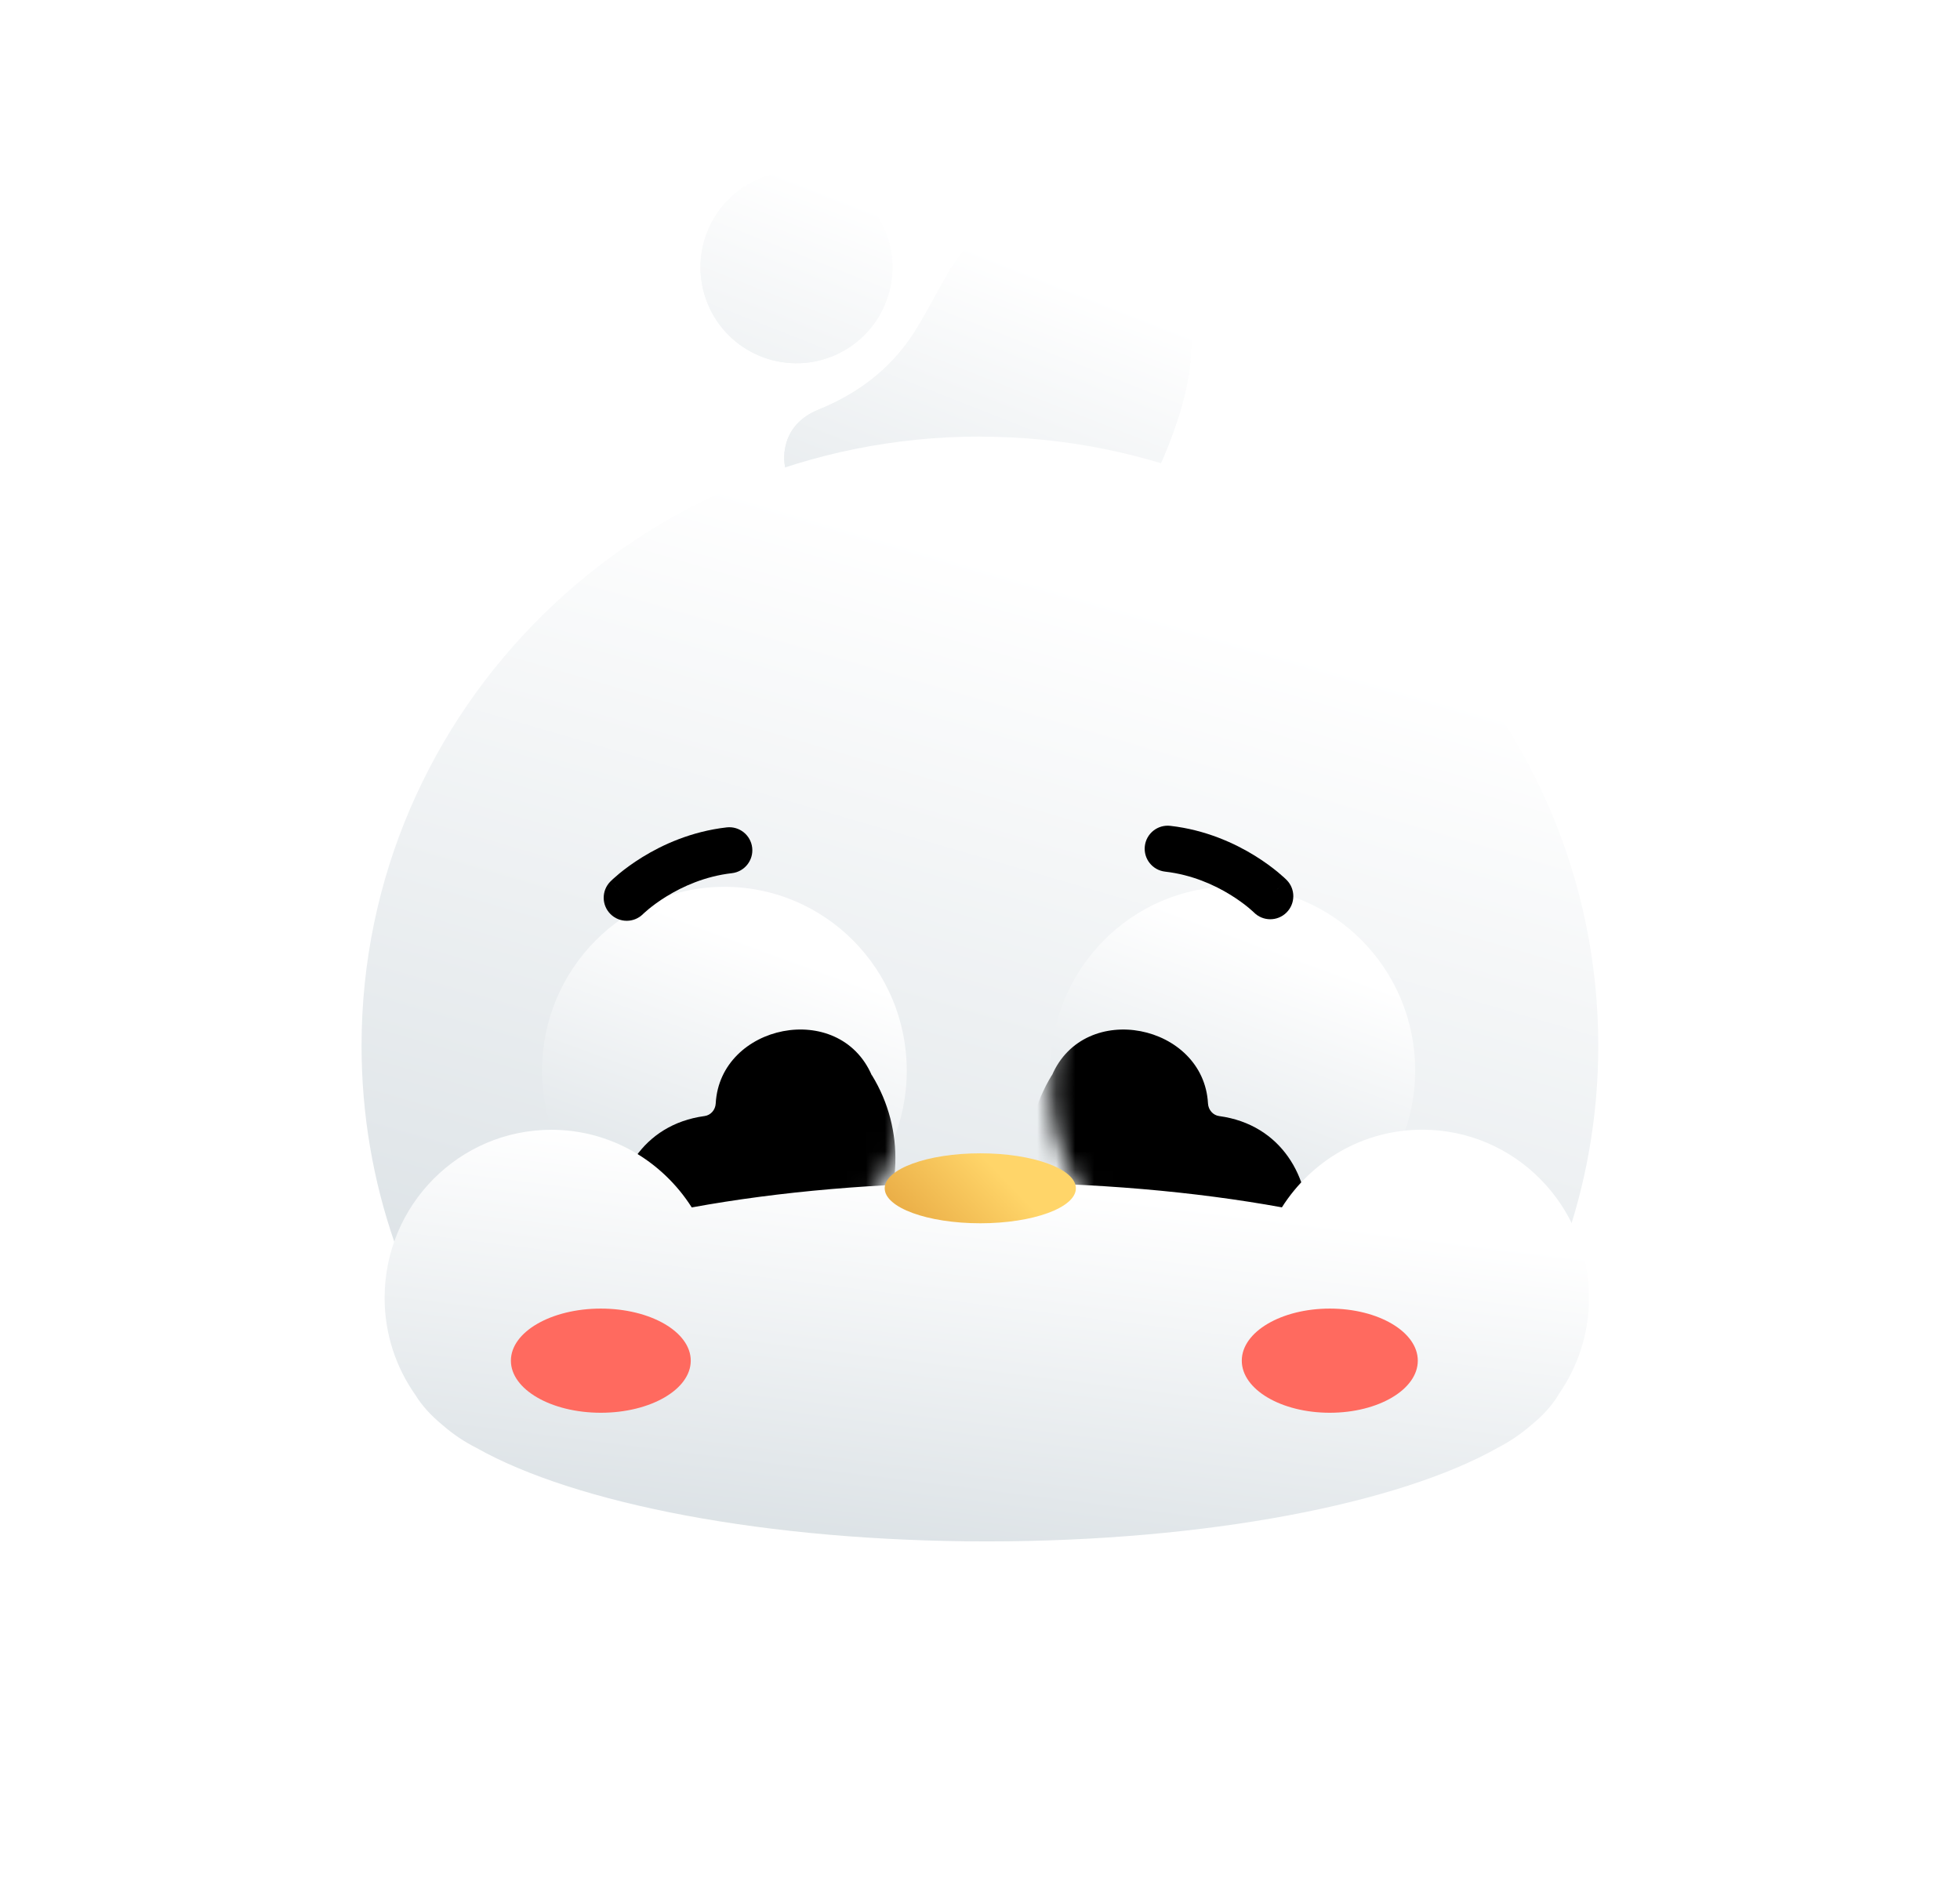 <svg width="103" height="99" viewBox="0 0 103 99" fill="none" xmlns="http://www.w3.org/2000/svg">
<path d="M50.942 36.123L50.945 36.122C52.651 35.292 54.026 34.045 55.314 32.708C58.133 29.78 60.32 26.457 61.682 22.65C62.426 20.575 62.855 18.447 62.467 16.263C61.811 12.565 58.648 9.984 54.774 10.673C52.517 11.074 50.908 12.442 49.794 14.397C49.262 15.329 48.764 16.282 48.211 17.203C46.995 19.228 45.232 20.626 43.039 21.514C42.058 21.911 41.418 22.593 41.248 23.601C40.921 25.55 42.768 27.091 44.722 26.625C45.498 26.441 47.572 26.743 48.171 28.031C48.771 29.318 48.849 30.465 47.137 31.989C45.926 33.068 45.754 34.621 46.707 35.82C47.492 36.807 48.545 36.884 49.684 36.6C50.115 36.489 50.523 36.285 50.942 36.123Z" fill="url(#paint0_linear_788_2090)"/>
<path d="M37.282 16.172C36.106 13.647 37.201 10.648 39.726 9.472C42.251 8.297 45.251 9.391 46.426 11.916C47.602 14.441 46.507 17.441 43.982 18.617C41.457 19.792 38.457 18.698 37.282 16.172Z" fill="url(#paint1_linear_788_2090)"/>
<path d="M50.942 36.123L50.945 36.122C52.651 35.292 54.026 34.045 55.314 32.708C58.133 29.78 60.32 26.457 61.682 22.65C62.426 20.575 62.855 18.447 62.467 16.263C61.811 12.565 58.648 9.984 54.774 10.673C52.517 11.074 50.908 12.442 49.794 14.397C49.262 15.329 48.764 16.282 48.211 17.203C46.995 19.228 45.232 20.626 43.039 21.514C42.058 21.911 41.418 22.593 41.248 23.601C40.921 25.55 42.768 27.091 44.722 26.625C45.498 26.441 47.572 26.743 48.171 28.031C48.771 29.318 48.849 30.465 47.137 31.989C45.926 33.068 45.754 34.621 46.707 35.82C47.492 36.807 48.545 36.884 49.684 36.6C50.115 36.489 50.523 36.285 50.942 36.123Z" fill="url(#paint2_linear_788_2090)"/>
<path d="M37.282 16.172C36.106 13.647 37.201 10.648 39.726 9.472C42.251 8.297 45.251 9.391 46.426 11.916C47.602 14.441 46.507 17.441 43.982 18.617C41.457 19.792 38.457 18.698 37.282 16.172Z" fill="url(#paint3_linear_788_2090)"/>
<g filter="url(#filter0_d_788_2090)">
<g filter="url(#filter1_d_788_2090)">
<path d="M51.498 19.941C33.548 19.941 19 34.277 19 51.957C19 59.202 21.447 65.88 25.561 71.246C42.605 70.257 59.966 71.259 77.024 71.753C81.383 66.306 83.991 59.435 83.991 51.957C83.991 34.277 69.442 19.946 51.493 19.946L51.498 19.941Z" fill="url(#paint4_linear_788_2090)"/>
</g>
<g filter="url(#filter2_d_788_2090)">
<path d="M64.785 62.909C70.077 62.909 74.368 58.584 74.368 53.247C74.368 47.911 70.077 43.585 64.785 43.585C59.492 43.585 55.202 47.911 55.202 53.247C55.202 58.584 59.492 62.909 64.785 62.909Z" fill="url(#paint5_linear_788_2090)"/>
</g>
<mask id="mask0_788_2090" style="mask-type:alpha" maskUnits="userSpaceOnUse" x="55" y="43" width="20" height="20">
<path d="M64.785 62.909C70.077 62.909 74.368 58.584 74.368 53.247C74.368 47.911 70.077 43.585 64.785 43.585C59.492 43.585 55.202 47.911 55.202 53.247C55.202 58.584 59.492 62.909 64.785 62.909Z" fill="url(#paint6_linear_788_2090)"/>
</mask>
<g mask="url(#mask0_788_2090)">
<g filter="url(#filter3_i_788_2090)">
<path d="M65.07 50.65C64.74 50.605 64.499 50.322 64.481 49.985C64.254 45.823 58 44.516 56.28 48.511C56.28 48.506 56.28 48.497 56.28 48.493C52.669 54.371 57.434 62.29 64.218 61.921C71.212 61.908 71.631 51.544 65.074 50.65H65.07Z" fill="black"/>
</g>
</g>
<g filter="url(#filter4_d_788_2090)">
<path d="M38.068 62.927C43.361 62.927 47.651 58.601 47.651 53.265C47.651 47.928 43.361 43.602 38.068 43.602C32.775 43.602 28.485 47.928 28.485 53.265C28.485 58.601 32.775 62.927 38.068 62.927Z" fill="url(#paint7_linear_788_2090)"/>
</g>
<mask id="mask1_788_2090" style="mask-type:alpha" maskUnits="userSpaceOnUse" x="28" y="43" width="20" height="20">
<path d="M38.068 62.927C43.361 62.927 47.651 58.601 47.651 53.265C47.651 47.928 43.361 43.602 38.068 43.602C32.775 43.602 28.485 47.928 28.485 53.265C28.485 58.601 32.775 62.927 38.068 62.927Z" fill="url(#paint8_linear_788_2090)"/>
</mask>
<g mask="url(#mask1_788_2090)">
<g filter="url(#filter5_i_788_2090)">
<path d="M38.024 50.649C38.354 50.604 38.595 50.321 38.612 49.984C38.84 45.822 45.093 44.515 46.814 48.51C46.814 48.505 46.814 48.496 46.814 48.492C50.424 54.37 45.659 62.289 38.875 61.92C31.882 61.907 31.463 51.543 38.02 50.649H38.024Z" fill="black"/>
</g>
</g>
<g filter="url(#filter6_d_788_2090)">
<path d="M81.891 70.297C82.903 68.854 83.505 67.102 83.505 65.201C83.505 60.32 79.582 56.365 74.742 56.365C71.639 56.365 68.921 57.992 67.365 60.446C62.819 59.619 57.519 59.143 51.858 59.143C46.198 59.143 40.898 59.619 36.352 60.45C34.796 58.001 32.077 56.37 28.975 56.37C24.134 56.37 20.212 60.325 20.212 65.205C20.212 67.115 20.818 68.877 21.839 70.319C22.169 70.859 22.641 71.38 23.252 71.883C23.796 72.36 24.397 72.764 25.048 73.092C30.236 76.018 40.301 78 51.863 78C63.425 78 73.529 76.009 78.709 73.079C79.337 72.755 79.921 72.36 80.451 71.901C81.08 71.389 81.566 70.854 81.895 70.301L81.891 70.297Z" fill="url(#paint9_linear_788_2090)"/>
</g>
<g filter="url(#filter7_d_788_2090)">
<path d="M51.516 61.283C54.29 61.283 56.539 60.46 56.539 59.444C56.539 58.429 54.29 57.606 51.516 57.606C48.741 57.606 46.492 58.429 46.492 59.444C46.492 60.46 48.741 61.283 51.516 61.283Z" fill="url(#paint10_linear_788_2090)"/>
</g>
<g filter="url(#filter8_i_788_2090)">
<path fill-rule="evenodd" clip-rule="evenodd" d="M61.162 36.463C61.238 35.798 61.839 35.321 62.503 35.398C64.372 35.612 65.888 36.318 66.928 36.958C67.45 37.28 67.86 37.59 68.144 37.823C68.286 37.941 68.397 38.039 68.476 38.111C68.516 38.148 68.547 38.177 68.57 38.199C68.581 38.21 68.591 38.219 68.598 38.227L68.607 38.236L68.611 38.239L68.613 38.242C68.613 38.242 68.614 38.242 67.78 39.069L68.614 38.242C69.085 38.717 69.081 39.484 68.606 39.955C68.133 40.425 67.368 40.423 66.897 39.951L66.889 39.943C66.879 39.934 66.862 39.918 66.838 39.895C66.789 39.85 66.711 39.781 66.605 39.693C66.392 39.518 66.072 39.276 65.658 39.021C64.826 38.508 63.648 37.967 62.227 37.804C61.562 37.728 61.086 37.127 61.162 36.463Z" fill="black"/>
</g>
<g filter="url(#filter9_i_788_2090)">
<path fill-rule="evenodd" clip-rule="evenodd" d="M40.528 36.544C40.451 35.879 39.851 35.403 39.187 35.479C37.318 35.693 35.801 36.399 34.762 37.039C34.239 37.361 33.829 37.671 33.545 37.904C33.403 38.022 33.292 38.12 33.213 38.192C33.174 38.228 33.143 38.258 33.12 38.28C33.108 38.291 33.099 38.3 33.092 38.308L33.082 38.317L33.079 38.321L33.077 38.323C33.076 38.323 33.076 38.323 33.91 39.15L33.076 38.323C32.605 38.798 32.608 39.565 33.083 40.036C33.557 40.506 34.321 40.504 34.792 40.032L34.8 40.024C34.81 40.015 34.827 39.999 34.852 39.976C34.901 39.931 34.979 39.862 35.085 39.774C35.297 39.599 35.618 39.356 36.032 39.102C36.864 38.589 38.042 38.048 39.463 37.885C40.127 37.809 40.604 37.208 40.528 36.544Z" fill="black"/>
</g>
<g filter="url(#filter10_i_788_2090)">
<path d="M70.882 66.24C73.436 66.24 75.507 65.014 75.507 63.503C75.507 61.991 73.436 60.766 70.882 60.766C68.328 60.766 66.257 61.991 66.257 63.503C66.257 65.014 68.328 66.24 70.882 66.24Z" fill="#FF6A5F"/>
</g>
<g filter="url(#filter11_i_788_2090)">
<path d="M32.574 66.24C35.184 66.24 37.3 65.014 37.3 63.503C37.3 61.991 35.184 60.766 32.574 60.766C29.964 60.766 27.848 61.991 27.848 63.503C27.848 65.014 29.964 66.24 32.574 66.24Z" fill="#FF6A5F"/>
</g>
</g>
<defs>
<filter id="filter0_d_788_2090" x="2.4" y="7.341" width="98.191" height="91.259" filterUnits="userSpaceOnUse" color-interpolation-filters="sRGB">
<feFlood flood-opacity="0" result="BackgroundImageFix"/>
<feColorMatrix in="SourceAlpha" type="matrix" values="0 0 0 0 0 0 0 0 0 0 0 0 0 0 0 0 0 0 127 0" result="hardAlpha"/>
<feOffset dy="4"/>
<feGaussianBlur stdDeviation="8.3"/>
<feComposite in2="hardAlpha" operator="out"/>
<feColorMatrix type="matrix" values="0 0 0 0 0 0 0 0 0 0 0 0 0 0 0 0 0 0 0.02 0"/>
<feBlend mode="normal" in2="BackgroundImageFix" result="effect1_dropShadow_788_2090"/>
<feBlend mode="normal" in="SourceGraphic" in2="effect1_dropShadow_788_2090" result="shape"/>
</filter>
<filter id="filter1_d_788_2090" x="0.4" y="0.341" width="102.191" height="89.011" filterUnits="userSpaceOnUse" color-interpolation-filters="sRGB">
<feFlood flood-opacity="0" result="BackgroundImageFix"/>
<feColorMatrix in="SourceAlpha" type="matrix" values="0 0 0 0 0 0 0 0 0 0 0 0 0 0 0 0 0 0 127 0" result="hardAlpha"/>
<feOffset dy="-1"/>
<feGaussianBlur stdDeviation="9.3"/>
<feComposite in2="hardAlpha" operator="out"/>
<feColorMatrix type="matrix" values="0 0 0 0 0 0 0 0 0 0 0 0 0 0 0 0 0 0 0.1 0"/>
<feBlend mode="normal" in2="BackgroundImageFix" result="effect1_dropShadow_788_2090"/>
<feBlend mode="normal" in="SourceGraphic" in2="effect1_dropShadow_788_2090" result="shape"/>
</filter>
<filter id="filter2_d_788_2090" x="36.602" y="23.985" width="56.366" height="56.524" filterUnits="userSpaceOnUse" color-interpolation-filters="sRGB">
<feFlood flood-opacity="0" result="BackgroundImageFix"/>
<feColorMatrix in="SourceAlpha" type="matrix" values="0 0 0 0 0 0 0 0 0 0 0 0 0 0 0 0 0 0 127 0" result="hardAlpha"/>
<feOffset dy="-1"/>
<feGaussianBlur stdDeviation="9.3"/>
<feComposite in2="hardAlpha" operator="out"/>
<feColorMatrix type="matrix" values="0 0 0 0 0 0 0 0 0 0 0 0 0 0 0 0 0 0 0.3 0"/>
<feBlend mode="normal" in2="BackgroundImageFix" result="effect1_dropShadow_788_2090"/>
<feBlend mode="normal" in="SourceGraphic" in2="effect1_dropShadow_788_2090" result="shape"/>
</filter>
<filter id="filter3_i_788_2090" x="54.04" y="46.102" width="15.699" height="19.832" filterUnits="userSpaceOnUse" color-interpolation-filters="sRGB">
<feFlood flood-opacity="0" result="BackgroundImageFix"/>
<feBlend mode="normal" in="SourceGraphic" in2="BackgroundImageFix" result="shape"/>
<feColorMatrix in="SourceAlpha" type="matrix" values="0 0 0 0 0 0 0 0 0 0 0 0 0 0 0 0 0 0 127 0" result="hardAlpha"/>
<feOffset dx="-1" dy="4"/>
<feGaussianBlur stdDeviation="8.1"/>
<feComposite in2="hardAlpha" operator="arithmetic" k2="-1" k3="1"/>
<feColorMatrix type="matrix" values="0 0 0 0 1 0 0 0 0 1 0 0 0 0 1 0 0 0 0.5 0"/>
<feBlend mode="normal" in2="shape" result="effect1_innerShadow_788_2090"/>
</filter>
<filter id="filter4_d_788_2090" x="9.885" y="24.003" width="56.366" height="56.524" filterUnits="userSpaceOnUse" color-interpolation-filters="sRGB">
<feFlood flood-opacity="0" result="BackgroundImageFix"/>
<feColorMatrix in="SourceAlpha" type="matrix" values="0 0 0 0 0 0 0 0 0 0 0 0 0 0 0 0 0 0 127 0" result="hardAlpha"/>
<feOffset dy="-1"/>
<feGaussianBlur stdDeviation="9.3"/>
<feComposite in2="hardAlpha" operator="out"/>
<feColorMatrix type="matrix" values="0 0 0 0 0 0 0 0 0 0 0 0 0 0 0 0 0 0 0.3 0"/>
<feBlend mode="normal" in2="BackgroundImageFix" result="effect1_dropShadow_788_2090"/>
<feBlend mode="normal" in="SourceGraphic" in2="effect1_dropShadow_788_2090" result="shape"/>
</filter>
<filter id="filter5_i_788_2090" x="32.355" y="46.101" width="15.699" height="19.832" filterUnits="userSpaceOnUse" color-interpolation-filters="sRGB">
<feFlood flood-opacity="0" result="BackgroundImageFix"/>
<feBlend mode="normal" in="SourceGraphic" in2="BackgroundImageFix" result="shape"/>
<feColorMatrix in="SourceAlpha" type="matrix" values="0 0 0 0 0 0 0 0 0 0 0 0 0 0 0 0 0 0 127 0" result="hardAlpha"/>
<feOffset dx="-1" dy="4"/>
<feGaussianBlur stdDeviation="8.1"/>
<feComposite in2="hardAlpha" operator="arithmetic" k2="-1" k3="1"/>
<feColorMatrix type="matrix" values="0 0 0 0 1 0 0 0 0 1 0 0 0 0 1 0 0 0 0.5 0"/>
<feBlend mode="normal" in2="shape" result="effect1_innerShadow_788_2090"/>
</filter>
<filter id="filter6_d_788_2090" x="1.612" y="36.765" width="100.492" height="58.835" filterUnits="userSpaceOnUse" color-interpolation-filters="sRGB">
<feFlood flood-opacity="0" result="BackgroundImageFix"/>
<feColorMatrix in="SourceAlpha" type="matrix" values="0 0 0 0 0 0 0 0 0 0 0 0 0 0 0 0 0 0 127 0" result="hardAlpha"/>
<feOffset dy="-1"/>
<feGaussianBlur stdDeviation="9.3"/>
<feComposite in2="hardAlpha" operator="out"/>
<feColorMatrix type="matrix" values="0 0 0 0 0 0 0 0 0 0 0 0 0 0 0 0 0 0 0.1 0"/>
<feBlend mode="normal" in2="BackgroundImageFix" result="effect1_dropShadow_788_2090"/>
<feBlend mode="normal" in="SourceGraphic" in2="effect1_dropShadow_788_2090" result="shape"/>
</filter>
<filter id="filter7_d_788_2090" x="27.892" y="38.006" width="47.246" height="40.876" filterUnits="userSpaceOnUse" color-interpolation-filters="sRGB">
<feFlood flood-opacity="0" result="BackgroundImageFix"/>
<feColorMatrix in="SourceAlpha" type="matrix" values="0 0 0 0 0 0 0 0 0 0 0 0 0 0 0 0 0 0 127 0" result="hardAlpha"/>
<feOffset dy="-1"/>
<feGaussianBlur stdDeviation="9.3"/>
<feComposite in2="hardAlpha" operator="out"/>
<feColorMatrix type="matrix" values="0 0 0 0 0 0 0 0 0 0 0 0 0 0 0 0 0 0 0.3 0"/>
<feBlend mode="normal" in2="BackgroundImageFix" result="effect1_dropShadow_788_2090"/>
<feBlend mode="normal" in="SourceGraphic" in2="effect1_dropShadow_788_2090" result="shape"/>
</filter>
<filter id="filter8_i_788_2090" x="60.154" y="35.39" width="8.811" height="8.916" filterUnits="userSpaceOnUse" color-interpolation-filters="sRGB">
<feFlood flood-opacity="0" result="BackgroundImageFix"/>
<feBlend mode="normal" in="SourceGraphic" in2="BackgroundImageFix" result="shape"/>
<feColorMatrix in="SourceAlpha" type="matrix" values="0 0 0 0 0 0 0 0 0 0 0 0 0 0 0 0 0 0 127 0" result="hardAlpha"/>
<feOffset dx="-1" dy="4"/>
<feGaussianBlur stdDeviation="8.1"/>
<feComposite in2="hardAlpha" operator="arithmetic" k2="-1" k3="1"/>
<feColorMatrix type="matrix" values="0 0 0 0 1 0 0 0 0 1 0 0 0 0 1 0 0 0 0.5 0"/>
<feBlend mode="normal" in2="shape" result="effect1_innerShadow_788_2090"/>
</filter>
<filter id="filter9_i_788_2090" x="31.725" y="35.471" width="8.811" height="8.916" filterUnits="userSpaceOnUse" color-interpolation-filters="sRGB">
<feFlood flood-opacity="0" result="BackgroundImageFix"/>
<feBlend mode="normal" in="SourceGraphic" in2="BackgroundImageFix" result="shape"/>
<feColorMatrix in="SourceAlpha" type="matrix" values="0 0 0 0 0 0 0 0 0 0 0 0 0 0 0 0 0 0 127 0" result="hardAlpha"/>
<feOffset dx="-1" dy="4"/>
<feGaussianBlur stdDeviation="8.1"/>
<feComposite in2="hardAlpha" operator="arithmetic" k2="-1" k3="1"/>
<feColorMatrix type="matrix" values="0 0 0 0 1 0 0 0 0 1 0 0 0 0 1 0 0 0 0.5 0"/>
<feBlend mode="normal" in2="shape" result="effect1_innerShadow_788_2090"/>
</filter>
<filter id="filter10_i_788_2090" x="65.257" y="60.766" width="10.251" height="9.475" filterUnits="userSpaceOnUse" color-interpolation-filters="sRGB">
<feFlood flood-opacity="0" result="BackgroundImageFix"/>
<feBlend mode="normal" in="SourceGraphic" in2="BackgroundImageFix" result="shape"/>
<feColorMatrix in="SourceAlpha" type="matrix" values="0 0 0 0 0 0 0 0 0 0 0 0 0 0 0 0 0 0 127 0" result="hardAlpha"/>
<feOffset dx="-1" dy="4"/>
<feGaussianBlur stdDeviation="8.1"/>
<feComposite in2="hardAlpha" operator="arithmetic" k2="-1" k3="1"/>
<feColorMatrix type="matrix" values="0 0 0 0 1 0 0 0 0 1 0 0 0 0 1 0 0 0 0.5 0"/>
<feBlend mode="normal" in2="shape" result="effect1_innerShadow_788_2090"/>
</filter>
<filter id="filter11_i_788_2090" x="26.848" y="60.766" width="10.452" height="9.475" filterUnits="userSpaceOnUse" color-interpolation-filters="sRGB">
<feFlood flood-opacity="0" result="BackgroundImageFix"/>
<feBlend mode="normal" in="SourceGraphic" in2="BackgroundImageFix" result="shape"/>
<feColorMatrix in="SourceAlpha" type="matrix" values="0 0 0 0 0 0 0 0 0 0 0 0 0 0 0 0 0 0 127 0" result="hardAlpha"/>
<feOffset dx="-1" dy="4"/>
<feGaussianBlur stdDeviation="8.1"/>
<feComposite in2="hardAlpha" operator="arithmetic" k2="-1" k3="1"/>
<feColorMatrix type="matrix" values="0 0 0 0 1 0 0 0 0 1 0 0 0 0 1 0 0 0 0.5 0"/>
<feBlend mode="normal" in2="shape" result="effect1_innerShadow_788_2090"/>
</filter>
<linearGradient id="paint0_linear_788_2090" x1="49.711" y1="9" x2="37.058" y2="41.176" gradientUnits="userSpaceOnUse">
<stop offset="0.091" stop-color="white"/>
<stop offset="1" stop-color="#D1D9DE"/>
</linearGradient>
<linearGradient id="paint1_linear_788_2090" x1="49.711" y1="9" x2="37.058" y2="41.176" gradientUnits="userSpaceOnUse">
<stop offset="0.091" stop-color="white"/>
<stop offset="1" stop-color="#D1D9DE"/>
</linearGradient>
<linearGradient id="paint2_linear_788_2090" x1="49.711" y1="9" x2="37.058" y2="41.176" gradientUnits="userSpaceOnUse">
<stop offset="0.091" stop-color="white"/>
<stop offset="1" stop-color="#D1D9DE"/>
</linearGradient>
<linearGradient id="paint3_linear_788_2090" x1="49.711" y1="9" x2="37.058" y2="41.176" gradientUnits="userSpaceOnUse">
<stop offset="0.091" stop-color="white"/>
<stop offset="1" stop-color="#D1D9DE"/>
</linearGradient>
<linearGradient id="paint4_linear_788_2090" x1="51.495" y1="19.941" x2="32.85" y2="83.887" gradientUnits="userSpaceOnUse">
<stop offset="0.091" stop-color="white"/>
<stop offset="1" stop-color="#D1D9DE"/>
</linearGradient>
<linearGradient id="paint5_linear_788_2090" x1="64.785" y1="43.585" x2="56.384" y2="66.365" gradientUnits="userSpaceOnUse">
<stop offset="0.091" stop-color="white"/>
<stop offset="1" stop-color="#D1D9DE"/>
</linearGradient>
<linearGradient id="paint6_linear_788_2090" x1="64.785" y1="43.585" x2="46.018" y2="58.605" gradientUnits="userSpaceOnUse">
<stop stop-color="white"/>
<stop offset="1" stop-color="#D1D9DE"/>
</linearGradient>
<linearGradient id="paint7_linear_788_2090" x1="38.068" y1="43.602" x2="29.667" y2="66.382" gradientUnits="userSpaceOnUse">
<stop offset="0.091" stop-color="white"/>
<stop offset="1" stop-color="#D1D9DE"/>
</linearGradient>
<linearGradient id="paint8_linear_788_2090" x1="38.068" y1="43.602" x2="19.301" y2="58.622" gradientUnits="userSpaceOnUse">
<stop stop-color="white"/>
<stop offset="1" stop-color="#D1D9DE"/>
</linearGradient>
<linearGradient id="paint9_linear_788_2090" x1="51.858" y1="56.365" x2="48.292" y2="84.89" gradientUnits="userSpaceOnUse">
<stop offset="0.091" stop-color="white"/>
<stop offset="1" stop-color="#D1D9DE"/>
</linearGradient>
<linearGradient id="paint10_linear_788_2090" x1="51.516" y1="57.606" x2="46.352" y2="62.568" gradientUnits="userSpaceOnUse">
<stop stop-color="#FFD569"/>
<stop offset="1" stop-color="#E29F3A"/>
</linearGradient>
</defs>
</svg>
